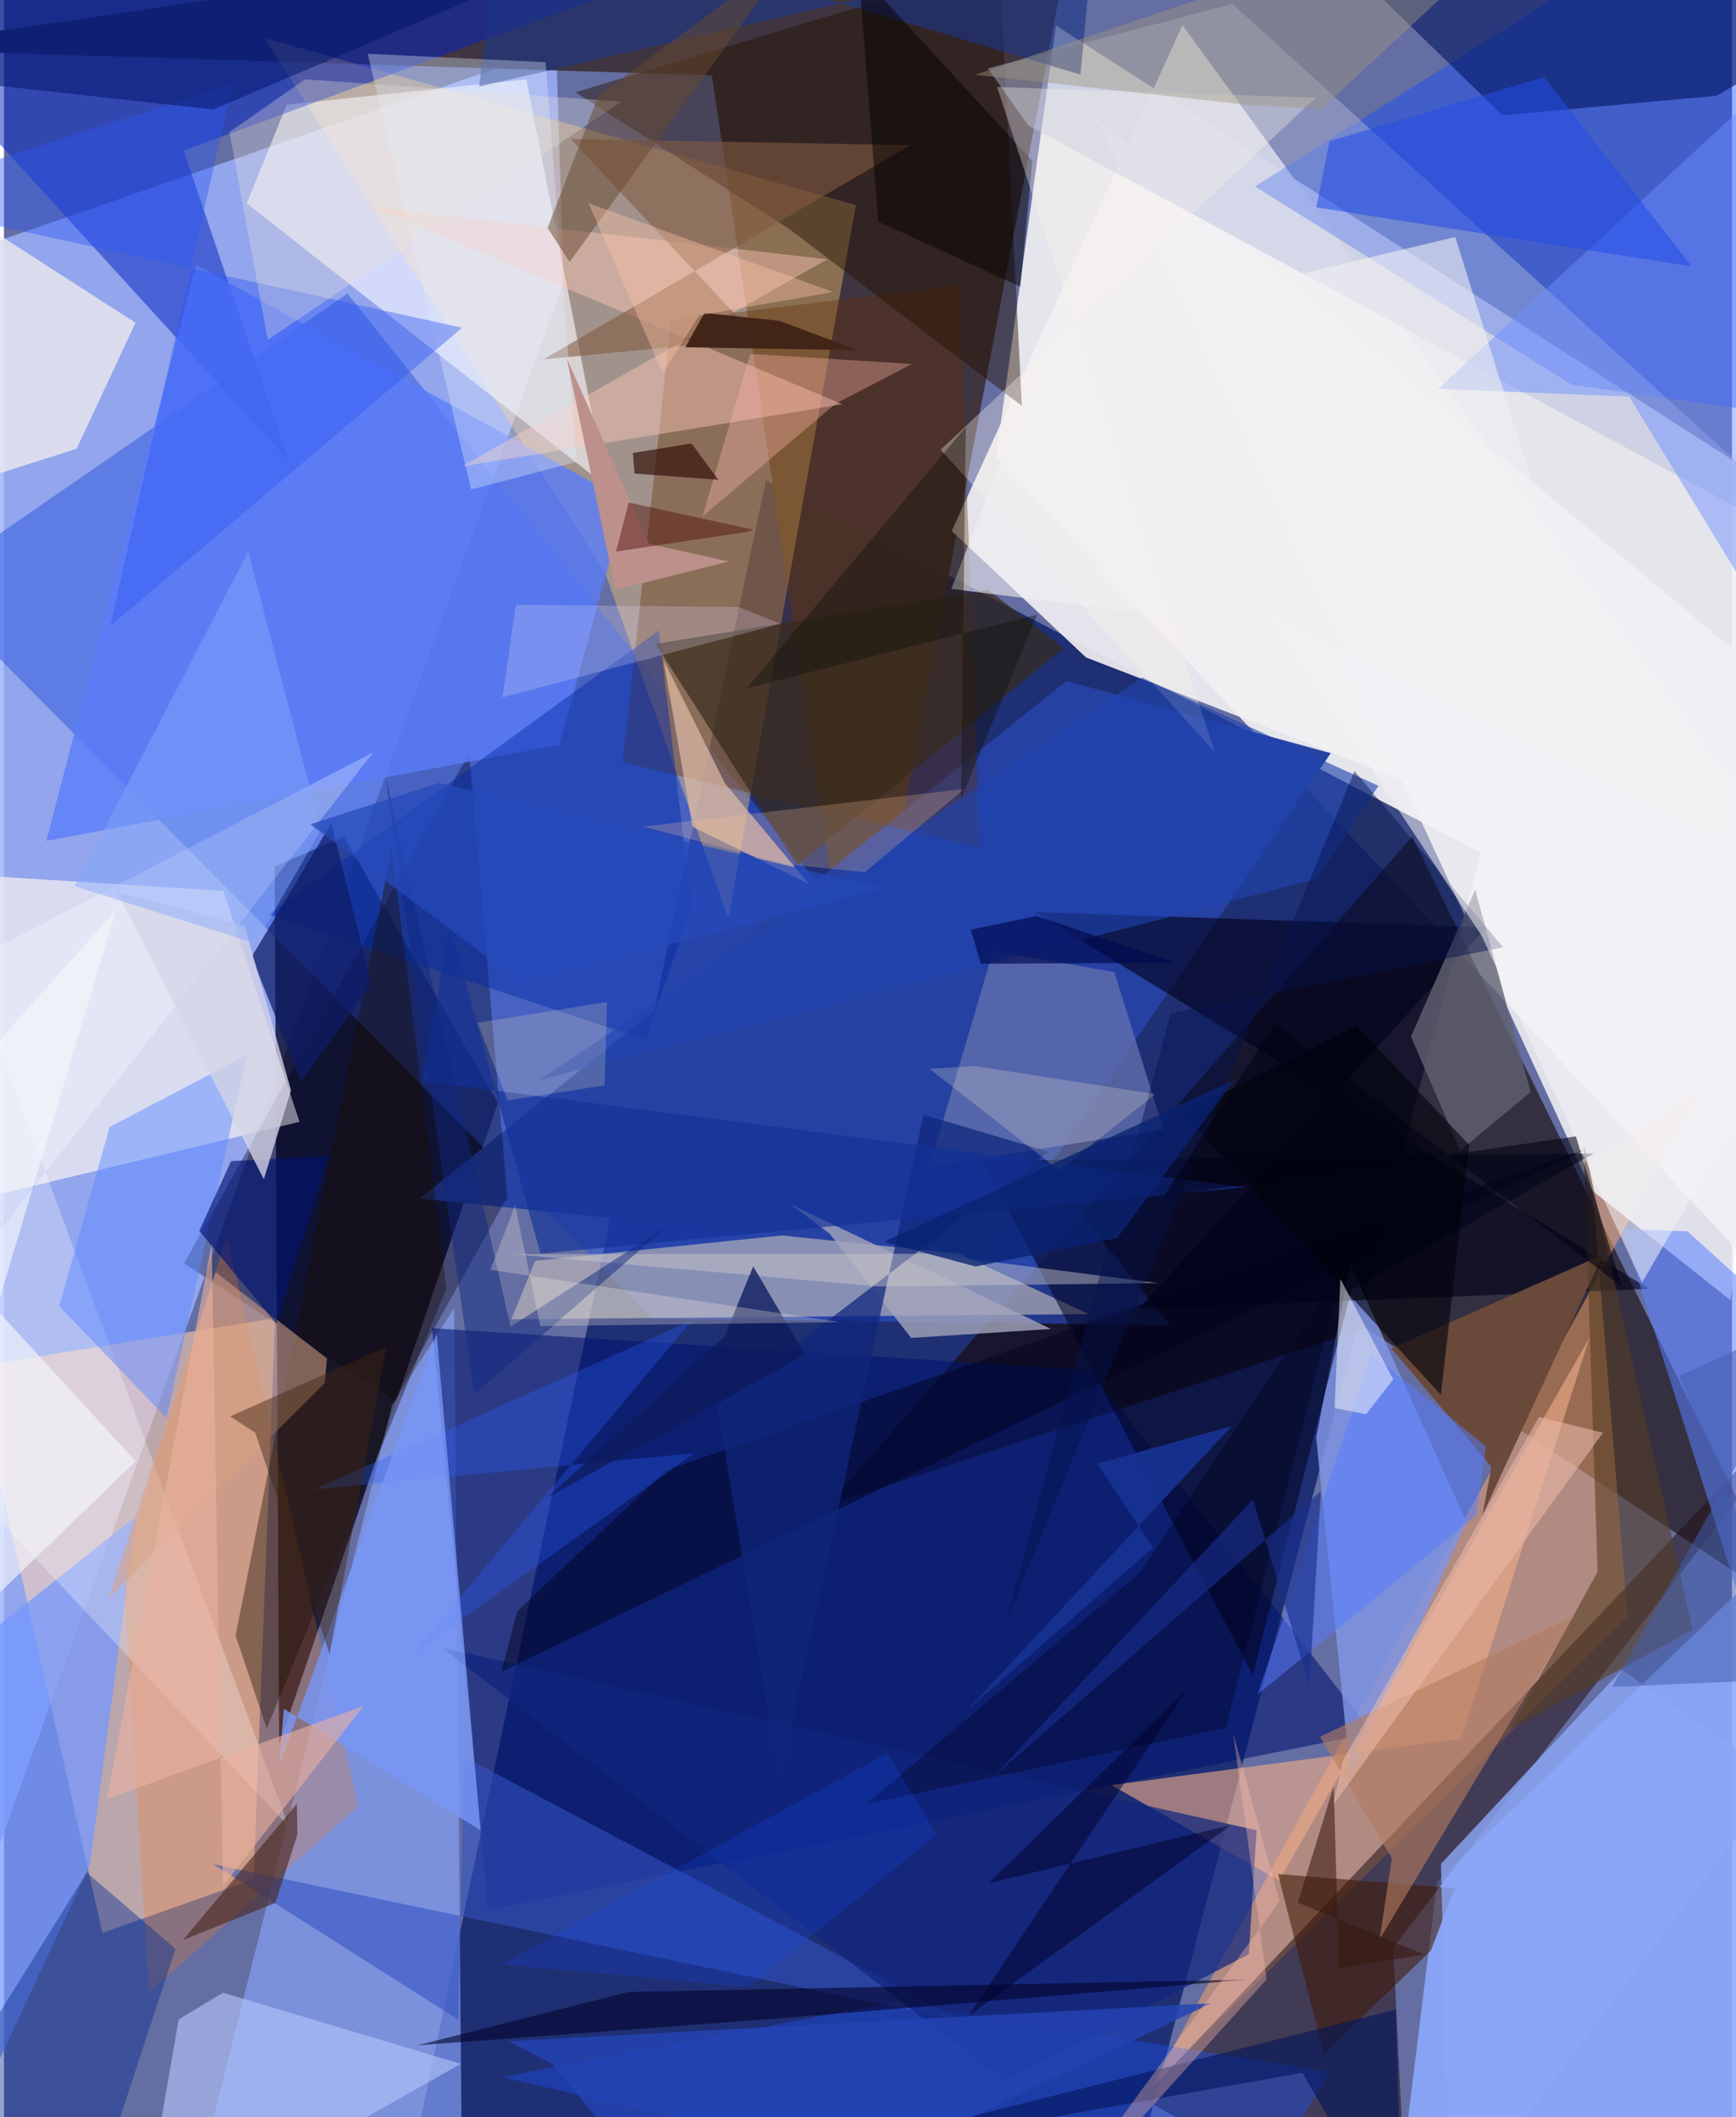 <svg xmlns="http://www.w3.org/2000/svg" width="228" height="278" viewBox="0 0 836 1024"><path fill="#656ea2" d="M0 0h836v1024H0z"/><path fill="#f0eff3" fill-opacity=".918" d="M898 668.213L479.995 220.696l28.906-208.333L898 262.2z"/><path fill="#0c1e67" fill-opacity=".78" d="M714.542 412.532L368.624 232.313l-169.377 803.563L538.227 1086z"/><path fill="#9cb1fc" fill-opacity=".827" d="M267.119 23.063L-62 137.028l52.734 774.884 280.02-775.29z"/><path fill="#01021e" fill-opacity=".753" d="M133.1 843.689l-2.146-424.568 33.471-14.48 74.506 128.73z"/><path fill="#3f3540" fill-opacity=".988" d="M521.924-62l-109.07 572.291-70.376-473.836L-62 23.683z"/><path fill="#130600" fill-opacity=".596" d="M398.653 728.004l282.612-323.419 183.43 373.786-205.722-136z"/><path fill="#2f58dd" fill-opacity=".525" d="M313.71 637.679L-37.615 282.672l203.807-140.698 397.807 498.953z"/><path fill="#8caafc" fill-opacity=".89" d="M675.05 1059.013L898 1081.098v-367.78l-204.635 196.75z"/><path fill="#ffcb6d" fill-opacity=".392" d="M126.116 18.4l286.043 80.785-61.69 344.903-59.784-167.3z"/><path fill="#ffd2b4" fill-opacity=".557" d="M47.642 934.87L-14.52 661.123l145.705-23.61-10.427 271.403z"/><path fill="#f1eff2" fill-opacity=".91" d="M523.458 317.969l-64.934-61.17L570.13 12.161 898 462.756z"/><path fill="#f9a562" fill-opacity=".51" d="M821.344 526.51l-53.933 35.13 18.002 220.25-230.381 227.537z"/><path fill="#25131b" fill-opacity=".553" d="M550.687 1014.959L898 647.894 672.087 941.976 679.165 1086z"/><path fill="#eae9f1" fill-opacity=".812" d="M-62 591.946l204.975-49.371-36.828-111.722-149.861-9.409z"/><path fill="#87a3f9" fill-opacity=".671" d="M217.829 632.646l3.57 401.336-130.325 31.717 96.693-386.05z"/><path fill="#f1f0f3" fill-opacity=".878" d="M767.981 575.562L528.821 57.736l334.79 279.016-28.289 292.16z"/><path fill="#c1bcba" fill-opacity=".627" d="M524.645 635.577l-93.544-43.646-174.088 17.88-11.552 28.252z"/><path fill="#faf9fe" fill-opacity=".62" d="M252.728 38.398l38.612 196.755L117.451 98.341l19.393-47.755z"/><path fill="#00156f" fill-opacity=".569" d="M661.982 838.175L525.427 662.672 207.11 642.419l27.117 281.329z"/><path fill="#0020c2" fill-opacity=".498" d="M-62 3.931l485.149-54.6L86.95 72.807l50.74 150.096z"/><path fill="#1149ff" fill-opacity=".424" d="M758.584 186.14l126.585 17.77L847.039-62 605.198 90.179z"/><path fill="#2642a2" fill-opacity=".992" d="M201.115 579.693l312.847-250.316 127.918 34.899-165.717 243.469z"/><path fill="#642f00" fill-opacity=".357" d="M462.242 137.968l9.825 272.16-172.761-41.406 23.492-213.81z"/><path fill="#241100" fill-opacity=".455" d="M379.521 110.46L276.414 44.658 481.61-17.135l10.844 213.48z"/><path fill="#8195e5" fill-opacity=".839" d="M707.511 736.204L651.33 611.421l-16.54 83.754 16.68 164.97z"/><path fill="#efac8a" fill-opacity=".612" d="M616.908 909.566l-81.135-46.172 169.255-22.422 62.07-194.073z"/><path fill="#00001d" fill-opacity=".341" d="M243.539 579.009L225.106 364.18 87.139 611.045 188.721 677.3z"/><path fill="#00001b" fill-opacity=".537" d="M651.84 623.873l117.337-65.99-295.776 3.613 130.747 248.62z"/><path fill="#001561" fill-opacity=".592" d="M603.847-62L898 6.18l-69.557 40.155-103.525 9.43z"/><path fill="#5b7df8" fill-opacity=".788" d="M20.536 406.706l72.45-278.516 207.936 113.988L268.74 360.27z"/><path fill="#1d4deb" fill-opacity=".427" d="M641.147 1001.992L592.599 1086l-351.594-81.386 189.855-36.29z"/><path fill="#b3bbdb" fill-opacity=".439" d="M495.56 60.775l-19.58-27.699L594.241 1.889 898 277.61z"/><path fill="#7397ff" fill-opacity=".718" d="M-35.458 1067.84l77.049-165.814 22.488-168.783L-62 833.297z"/><path fill="#ff7b14" fill-opacity=".239" d="M70.048 963.827l101.377-90.222-63.585-275.946-50.177 160.223z"/><path fill="#000019" fill-opacity=".608" d="M498.718 441.1l297.12 182.265-246.907 9.673L717.15 448.604z"/><path fill="#3353c1" fill-opacity=".576" d="M219.827 976.85l-118.55-75.194 362.836 75.984-241.686-128.087z"/><path fill="#eeeaee" fill-opacity=".784" d="M63.655 156.101l-28.514 60.96-91.867 29.256L-62 75.24z"/><path fill="#6370ae" fill-opacity=".765" d="M560.918 546.265L447.733 564.21l30.836-104.384 58.588 10.347z"/><path fill="#fff" fill-opacity=".275" d="M-62 672.17l240.755-308.374-196.312 101.837L137.754 883.37z"/><path fill="#002aa5" fill-opacity=".447" d="M332.67 438.82l-22.17 64.15-182.504-60.62 188.84-137.478z"/><path fill="#ffc7b7" fill-opacity=".447" d="M221.51 225.588L398.263 125.42l-219.82-25.222 227.182 95.321z"/><path fill="#382b1b" fill-opacity=".702" d="M476.183 285.3l36.426 28.148-128.882 104.998-68.5-107.04z"/><path fill="#6a4a3b" fill-opacity=".996" d="M773.484 606.886L715.23 732.888l4.39-23.474-48.477-57.265z"/><path fill="#b3c4fa" fill-opacity=".627" d="M220.991 998.206l-115.03-34.416-21.453 12.956L65.663 1086z"/><path fill="#3e1905" fill-opacity=".565" d="M616.351 906.385l85.45 6.905-11.5 30.156-51.803 50.108z"/><path fill="#1a0e00" fill-opacity=".392" d="M214.035 623.076L187.59 410.434l-75.535 380.633 15.085 44.988z"/><path fill="#5b80ff" fill-opacity=".553" d="M782.728 594.303l31.728 1.263L898 671.183v286.106z"/><path fill="#e4bfa8" fill-opacity=".675" d="M389.5 427.604l-40.69-48.707-29.738-59.71 14.02 80.694z"/><path fill="#606272" fill-opacity=".8" d="M704.51 556.502l34.052-28.314-26.829-97.875-31.057 71.102z"/><path fill="#583e25" fill-opacity=".588" d="M816.935 788.256l-52.663-234.48 6.677 206.439-41.896 76.073z"/><path fill="#1d3685" fill-opacity=".627" d="M526.641-26.324L229.862 41.84l11.131-89.237 279.791 83.479z"/><path fill="#10257d" fill-opacity=".718" d="M211.787 796.89l272.484 209.793 117.973-61.535 3.735-59.916z"/><path fill="#835a40" fill-opacity=".592" d="M438.574 70.196L260.964 173.84l103.792-10.094-90.61-96.48z"/><path fill="#000017" fill-opacity=".451" d="M248.323 779.244l72.164-68.119 444.256-155.14-524.118 252.587z"/><path fill="#a4a5ba" fill-opacity=".8" d="M380.456 582.39l126.102 60.388-67.673 4.329-39.497-50.474z"/><path fill="#082b90" fill-opacity=".427" d="M40.102 905.688l-64.434 103.508L35.886 1086 83 942.611z"/><path fill="#5b87ff" fill-opacity=".475" d="M78.597 685.81l-51.836-54.09 24.358-86.64 66.445-34.85z"/><path fill="#6e8eff" fill-opacity=".475" d="M693.712 188.098l92.52 3.702L898 375.014 896.613.482z"/><path fill="#d8a184" fill-opacity=".545" d="M50.656 772.893l51.7-157.62 53.873 41.77-1.005 11.889z"/><path fill="#e2ecfc" fill-opacity=".357" d="M262.07 30.098l14.907 193.334-50.991 13.324-50.027-210.757z"/><path fill="#4a2822" fill-opacity=".631" d="M86.592 938.335l44.739-17.981 10.662-33.11-.282-14.801z"/><path fill="#0f267c" fill-opacity=".737" d="M375.23 861.01l-30.156-181.26 160.22-122.711-60.458-17.873z"/><path fill="#feb8ac" fill-opacity=".357" d="M337.965 249.717l64.497-54.557 36.79-19.11-78.193-4.889z"/><path fill="#020027" fill-opacity=".58" d="M302.155 963.443l-102.048 25.786 177.959-13.252 223.524-18.52z"/><path fill="#234be8" fill-opacity=".545" d="M816.473 128.878l-71.418-91.627-103.798 31.081-6.355 31.962z"/><path fill="#0e1c67" fill-opacity=".733" d="M177.757 476.018l-19.421-77.853-38.469 64.588 23.912 60.3z"/><path fill="#2960ff" fill-opacity=".31" d="M196.903 800.82L332.93 638.551l-182.722 81.824 183.68-17.481z"/><path fill="#7796f6" fill-opacity=".804" d="M209.297 645.138L133.14 854.084l2.252-27.595 95.174 58.724z"/><path fill="#050100" fill-opacity=".494" d="M491.703 138.681l-68.727-31.517-9.459-120.54L497.48 77.87z"/><path fill="#fbf3ec" fill-opacity=".341" d="M634.53 47.297l-154.08-5.202 105.285 321.671-132.596-146.255z"/><path fill="#2c55f2" fill-opacity=".412" d="M51.477 302.741l59.028-262.13L-62 96.254l283.649 62.27z"/><path fill="#00176a" fill-opacity=".533" d="M-62-62l9.967 98.011L101.2 52.971 371.342-62z"/><path fill="#001270" fill-opacity=".635" d="M131.846 640.295l-37.36-44.947 15.375-33.764 47.27-2.403z"/><path fill="#f2eff2" fill-opacity=".592" d="M767.499 323.368l-309.2-38.515 48.081-123.398 195.704-46.83z"/><path fill="#133198" fill-opacity=".659" d="M215.606 447.061l43.934 159.268 340.57-32.037-397.717-51.4z"/><path fill="#b27b61" fill-opacity=".616" d="M636.644 840l34.77 58.744-5.906 39.22 93.903-156.162z"/><path fill="#01001b" fill-opacity=".349" d="M591.008 835.692l56.66-222.094-98.072 147.026-132.403 111.944z"/><path fill="#8ba7f6" fill-opacity=".804" d="M695.18 901.49l87.47-93.83 76.727 53.005-159.922 212.38z"/><path fill="#1f43af" fill-opacity=".627" d="M664.932 380.085L550.48 327.742l-291.69 194.75 376.438-97.488z"/><path fill="#422518" fill-opacity=".992" d="M338.897 151.362l36.255 3.813 37.93 14.222-83.457-1.437z"/><path fill="#e9e0ff" fill-opacity=".243" d="M241.16 337.292l6.478-44.745 107.866 1.078 20.14 8.074z"/><path fill="#cdcacd" fill-opacity=".451" d="M558.363 620.57L447.46 606.436l-201.986.14 177.788 15.66z"/><path fill="#00020b" fill-opacity=".612" d="M708.856 553.774l-54.652-57.744-83.763 42.53 124.697 136.093z"/><path fill="#ebb1a1" fill-opacity=".592" d="M100.504 601.53l5.446 310.625 68.029-87.024-124.17 44.962z"/><path fill="#d4d4e6" fill-opacity=".78" d="M138.86 527.344l-22.393-79.519-61.87-16.627 71.132 139.186z"/><path fill="#fec79c" fill-opacity=".239" d="M464.634 381.58l-155.51 18.225 69.703 18.285 37.675 3.779z"/><path fill="#547cff" fill-opacity=".51" d="M716.995 699.525l-55.389-44.65-55.08 164.61 105.73-86.518z"/><path fill="#9f9780" fill-opacity=".435" d="M637.348 52.724L760.946-62 469.804 36.155l131.915 14.597z"/><path fill="#03002a" fill-opacity=".502" d="M466.664 974.973l126.993-92.298-117.246 28.158 95.91-93.718z"/><path fill="#05124c" fill-opacity=".451" d="M564.479 490.049l-79.955 295.224 168.803-412.317 71.981 85.242z"/><path fill="#0d1a5b" fill-opacity=".769" d="M262.966 724.318l124.57-69.122-25.068-42.738-13.823 33.902z"/><path fill="#fdfcfb" fill-opacity=".475" d="M643.686 681.009l15.242 3.035 13.146-16.861-25.541-48.602z"/><path fill="#01135b" fill-opacity=".58" d="M673.398 971.944L676.535 1086l-48.398-83.456-259.798 46.136z"/><path fill="#ebbaa7" fill-opacity=".576" d="M773.564 692.959L642.932 873.137l4.944-21.824 94.747-165.986z"/><path fill="#eae3da" fill-opacity=".318" d="M145.69 38.366l153.124 10.78L127.61 164.383 109.063 63.895z"/><path fill="#f4f3f6" fill-opacity=".545" d="M792.48 620.321l-77.605-167.734L612.989 298.57 898 438.803z"/><path fill="#f5f7fc" fill-opacity=".635" d="M54.11 440.436L-62 569.703l125.734 137.06L-62 828.228z"/><path fill="#674930" fill-opacity=".51" d="M287.504 46.386l-24.511 63.864 10.636 16.472 109.078-150.69z"/><path fill="#0f2880" fill-opacity=".486" d="M321.303 592.678L227.6 674.387l-42.977-298.552 60.448 265.824z"/><path fill="#84a7fb" fill-opacity=".463" d="M34.105 428.612L118.19 266.74l35.121 134.745-31.625 54.767z"/><path fill="#fff3be" fill-opacity=".2" d="M290.578 524.97l-46.904 7.258-14.599-37.523 62.68-10.11z"/><path fill="#fdc4a6" fill-opacity=".404" d="M401.114 141.233l-64.79 11.3-17.636 28.021-35.904-82.281z"/><path fill="#2443b3" fill-opacity=".839" d="M264.99 998.183l-20.828-10.934 339.977-18.382L337.854 1086z"/><path fill="#000313" fill-opacity=".565" d="M760.453 549.623l-199.376 28.954 53.873-83.61L782.637 622.26z"/><path fill="#efe8df" fill-opacity=".29" d="M404.514 639.494l-145.067 1.886-12.14-58.382-12.003 31.185z"/><path fill="#11100c" fill-opacity=".408" d="M359.257 332.948l106.057-126.4-2.32 179.663 36.87-88.95z"/><path fill="#fdf1d9" fill-opacity=".22" d="M556.982 529.215l-46.506 36.838-62.712-49.12 22.154-1.309z"/><path fill="#425ead" fill-opacity=".533" d="M880.234 633.526L778.023 815.89l93.348-4.03-60.91-146.341z"/><path fill="#ffc0af" fill-opacity=".357" d="M610.845 957.351L594.63 838.268l22.509 81.258-119.18 163.032z"/><path fill="#bd908c" fill-opacity=".996" d="M350.584 271.572l-38.521-8.593-39.794-89.635 23.544 111.938z"/><path fill="#000a50" fill-opacity=".678" d="M467.706 449.678L499.532 443l66.97 22.598-93.876.546z"/><path fill="#0a2272" fill-opacity=".792" d="M595.197 522.328L538.59 598.78l-68.563 13.777-44.416-11.882z"/><path fill="#2e0b02" fill-opacity=".643" d="M304.25 219.095l28.337-4.64 13.051 17.607-40.622-3.006z"/><path fill="#0f4dfa" fill-opacity=".204" d="M451.285 887.29l-24.011-39.4-186.39 102.23 119.02 10.948z"/><path fill="#173191" fill-opacity=".937" d="M465.248 827.851l90.625-79.207-26.968-40.705 65.177-18.249z"/><path fill="#182f8d" fill-opacity=".631" d="M478.016 859.888L637.018 721.41l-5.404 94.394-27.342-90.564z"/><path fill="#3f2713" fill-opacity=".459" d="M157.532 799.98l-35.983-107.031-12.161-7.899 75.685-33.695z"/><path fill="#4b0801" fill-opacity=".427" d="M362.519 256.228l-60.268-13.202-6.145 23.755 63.433-9.546z"/><path fill="#2549ba" fill-opacity=".737" d="M148.258 398.656l62.29-19.993 214.621 50.945-174.677 45.972z"/><path fill="#371810" fill-opacity=".557" d="M625.983 920.249l17.301-56.313 2.565 88.179 41.279-6.811z"/></svg>